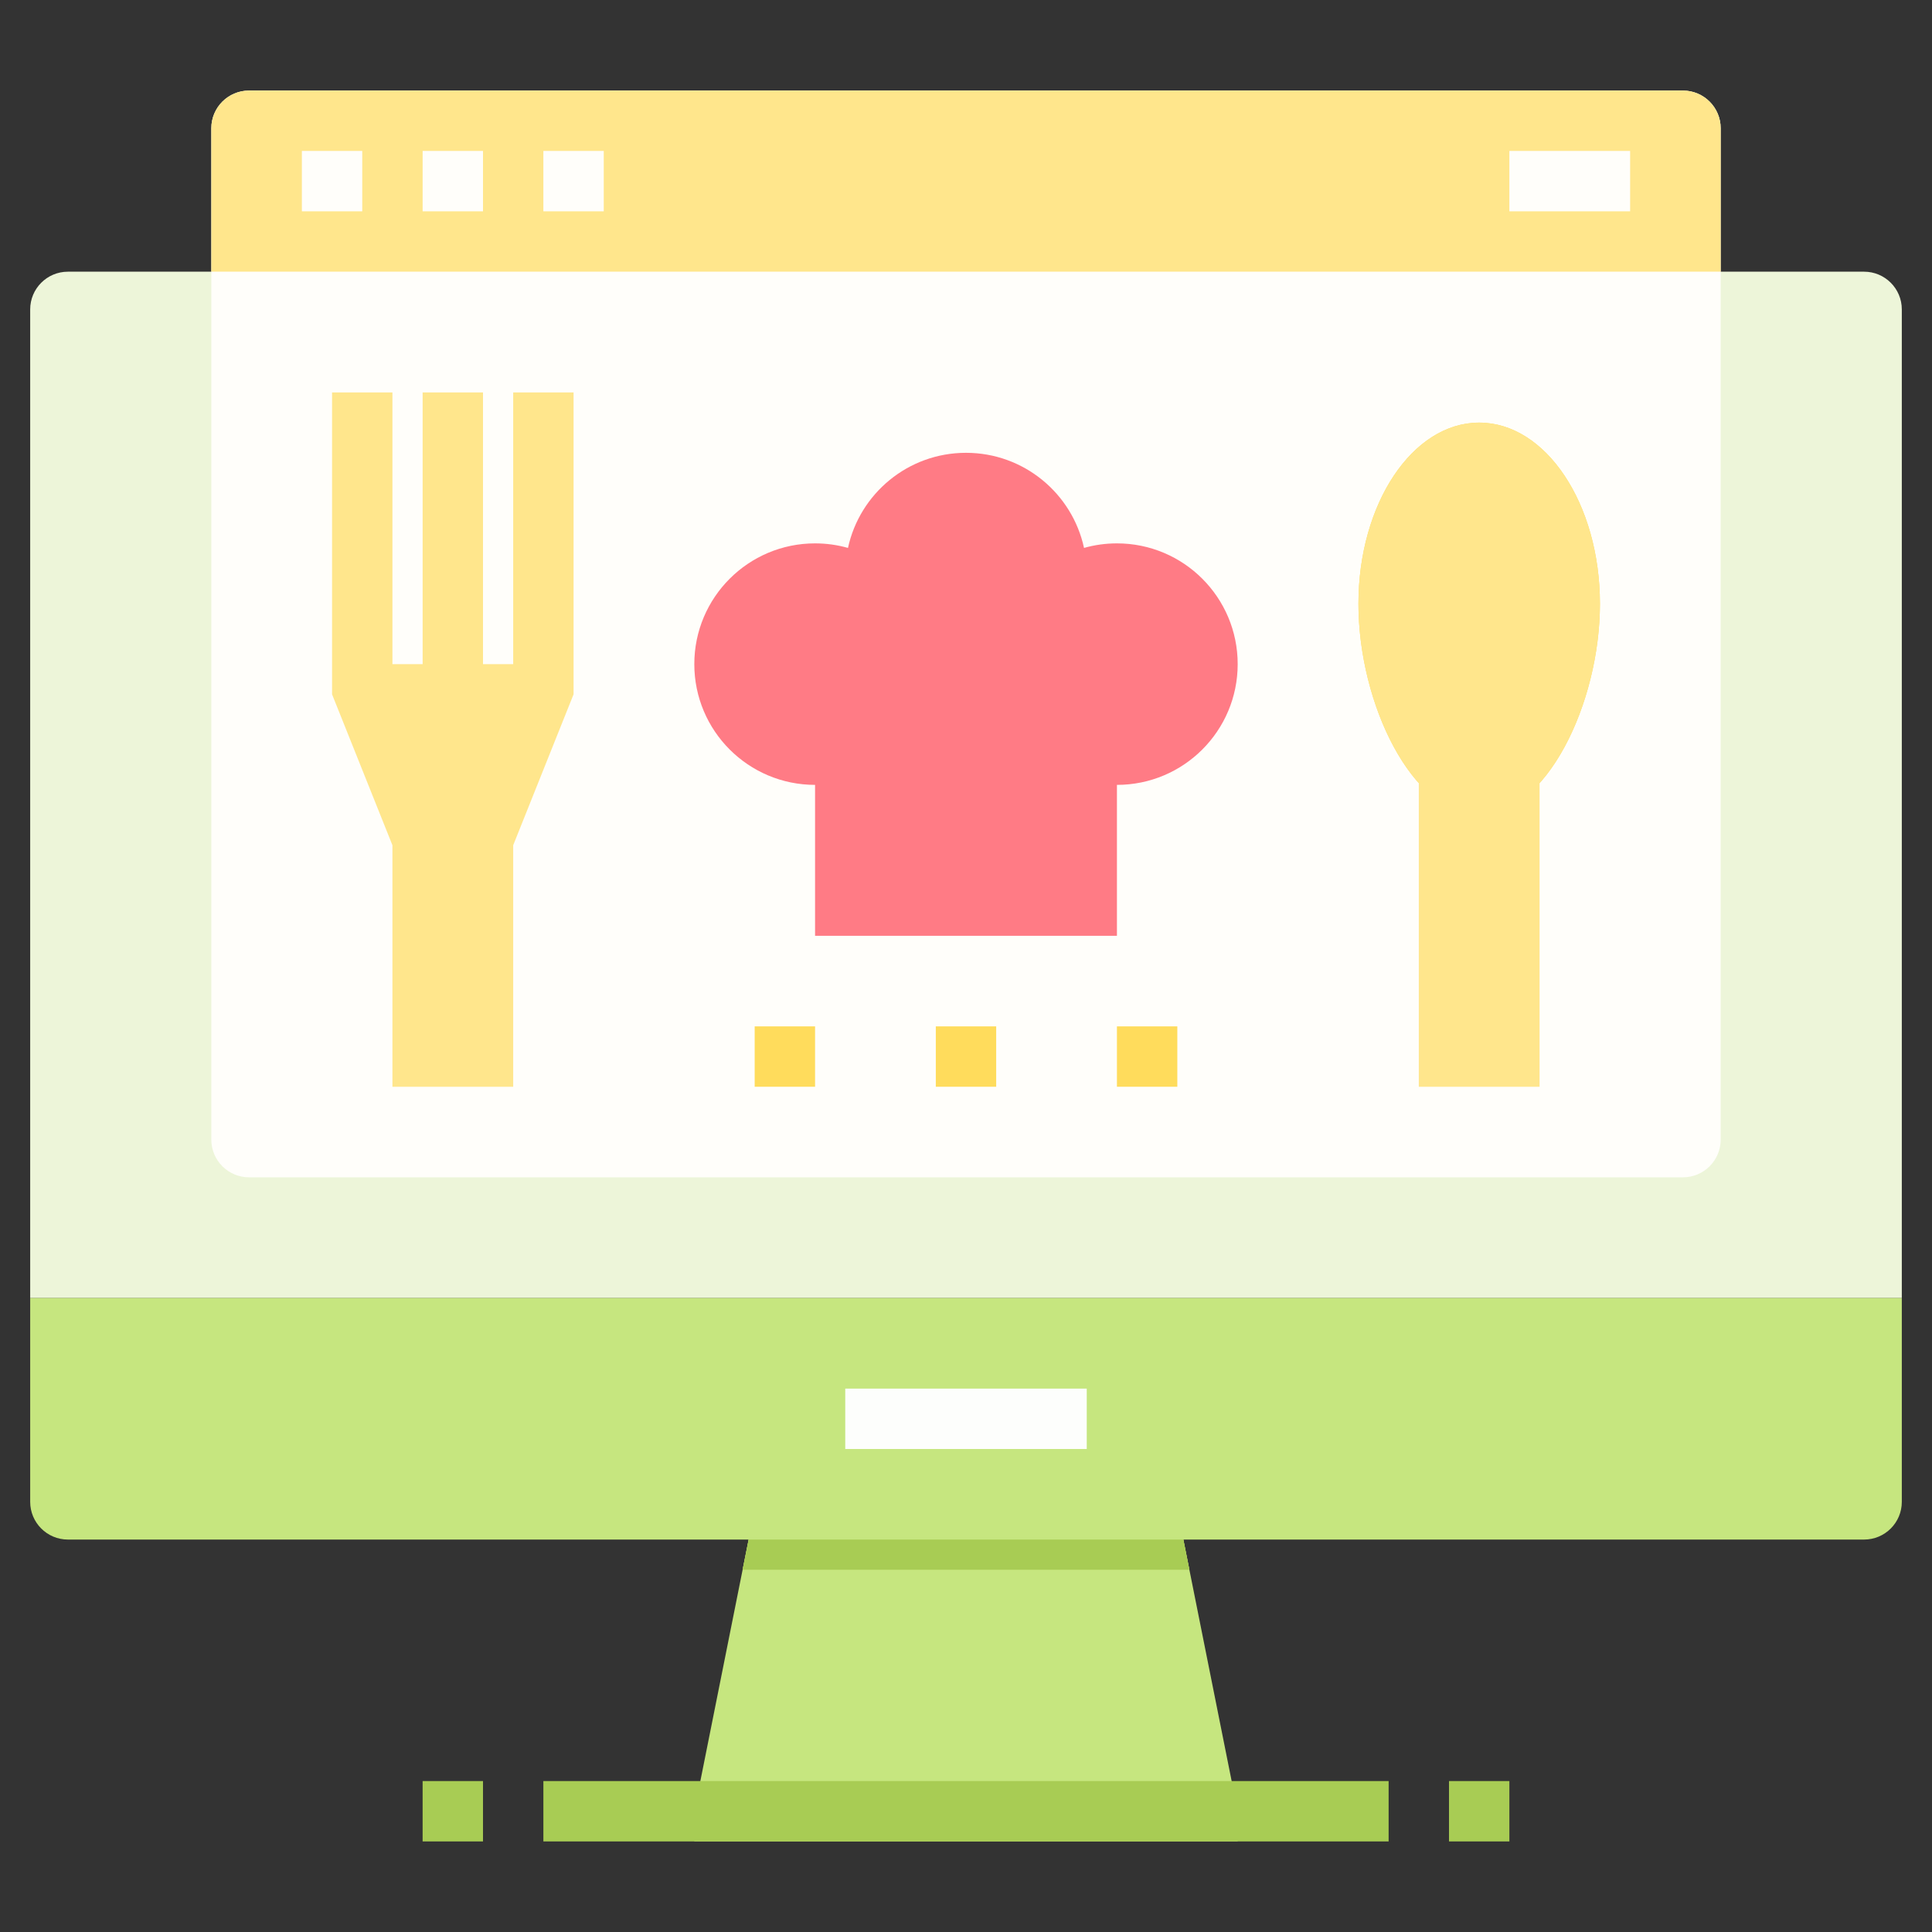 <svg id="Flat" enable-background="new 0 0 512 512" height="512" viewBox="0 0 512 512" width="512" xmlns="http://www.w3.org/2000/svg"><rect x="0" y="0" width="512" height="512" fill="#333333" stroke="none"/><g><g><g><g><path d="m18 72h476c5.523 0 10 4.477 10 10v262h-496v-262c0-5.523 4.477-10 10-10z" fill="#edf5d9"/></g><g><path d="m446 312h-380c-5.523 0-10-4.477-10-10v-268c0-5.523 4.477-10 10-10h380c5.523 0 10 4.477 10 10v268c0 5.523-4.477 10-10 10z" fill="#fffefa"/></g><g><path d="m200 400-3.2 16h118.4l-3.2-16z" fill="#a8cc55"/></g><g><g><path d="m312 400h-112l-16 80v8h144v-8z" fill="#c6e67f"/></g></g><g><path d="m200 400-3.2 16h118.4l-3.2-16z" fill="#a8cc54"/></g><g><path d="m504 344h-496v54c0 5.523 4.477 10 10 10h476c5.523 0 10-4.477 10-10z" fill="#c6e67f"/></g><g><path d="m224 368h64v16h-64z" fill="#fdfefc"/></g></g></g><g><g><g><path d="m456 72h-400v-38c0-5.523 4.477-10 10-10h380c5.523 0 10 4.477 10 10z" fill="#ffe68c"/></g><g><path d="m80 40h16v16h-16z" fill="#fffefa"/></g><g><path d="m112 40h16v16h-16z" fill="#fffefa"/></g><g><path d="m144 40h16v16h-16z" fill="#fffefa"/></g><g><path d="m400 40h32v16h-32z" fill="#fffefa"/></g></g><g><path d="m296 144c-3.024 0-5.95.42-8.723 1.204-3.117-14.409-15.936-25.204-31.277-25.204s-28.16 10.795-31.277 25.204c-2.773-.784-5.699-1.204-8.723-1.204-17.673 0-32 14.327-32 32s14.327 32 32 32v40h80v-40c17.673 0 32-14.327 32-32s-14.327-32-32-32z" fill="#ff7b85"/></g><g><path d="m424 160c0 26.51-14.327 56-32 56s-32-29.49-32-56 14.327-48 32-48 32 21.49 32 48z" fill="#ffdc5c"/></g><g><path d="m200 272h16v16h-16z" fill="#ffdc5c"/></g><g><path d="m248 272h16v16h-16z" fill="#ffdc5c"/></g><g><path d="m296 272h16v16h-16z" fill="#ffdc5c"/></g><g fill="#ffe68c"><path d="m424 160c0-26.51-14.327-48-32-48s-32 21.49-32 48c0 17.767 6.435 36.872 16 47.542v80.458h32v-80.458c9.565-10.67 16-29.775 16-47.542z"/><path d="m136 104v72h-8v-72h-16v72h-8v-72h-16v80l16 40v64h32v-64l16-40v-80z"/></g></g><g><g><path d="m144 472h224v16h-224z" fill="#a8cc54"/></g><g><path d="m384 472h16v16h-16z" fill="#a8cc54"/></g><g><path d="m112 472h16v16h-16z" fill="#a8cc54"/></g></g></g></svg>
